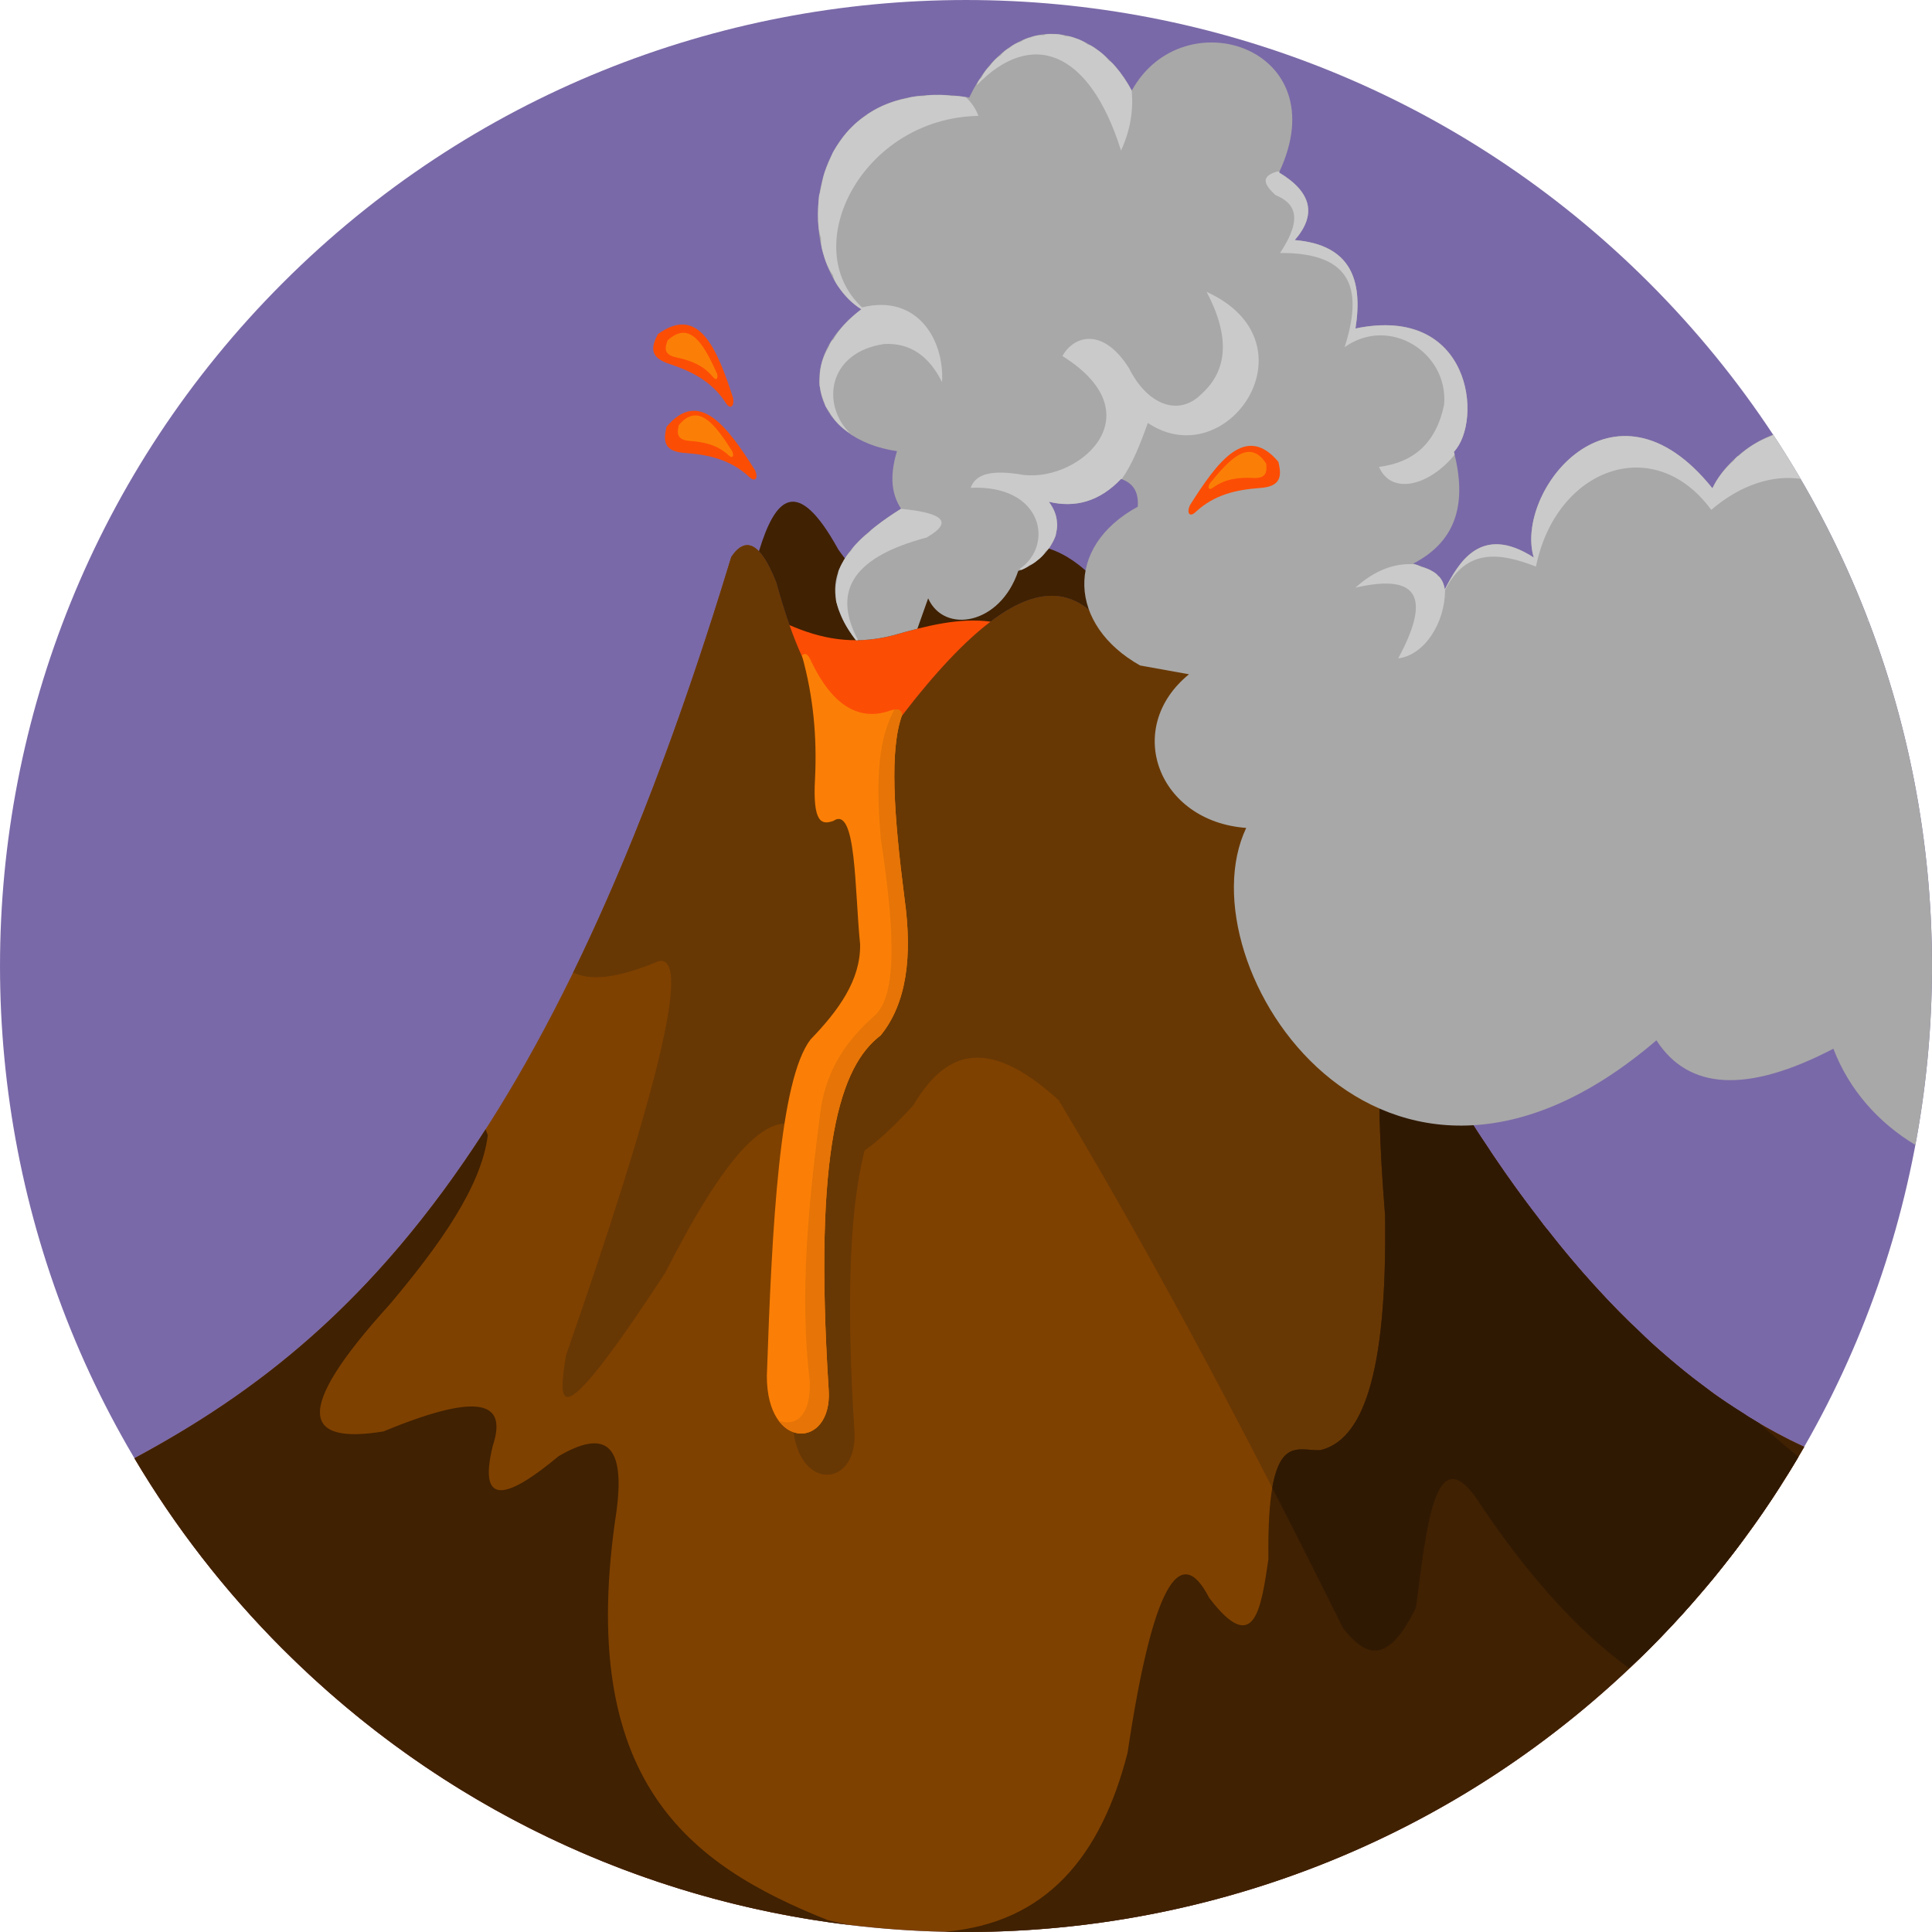 <svg id="_лой_2" xmlns="http://www.w3.org/2000/svg" width="1080" height="1080" viewBox="0 0 1080 1080"><g id="Nature01_332003860"><g id="Nature01_332003860-2"><path d="M158.11 158.11c210.8-210.81 552.98-210.81 763.78.0 210.81 210.8 210.81 552.98.0 763.78-210.8 210.81-552.98 210.81-763.78.0-210.81-210.8-210.81-552.98.0-763.78h0z" fill="#7a69a8" fill-rule="evenodd"/><path d="M158.1 921.89c-32.73-32.73-60.37-68.62-82.95-106.7 116.6-62.84 231.13-165.77 333.61-503.84 8.42-12.54 16.83-7.06 25.24 14.45 19.17 69.96 43.02 88.6 69.8 74.83 66.03-86.08 97.02-77.04 118.97-43.47 8.45 5.97 15.39-1.67 20.05-29.92 1.82-22.65 17.91-45.09 47.53 20.16 94.84 260.51 201.64 407.43 318.22 461.4-23.22 40.45-52.11 78.53-86.67 113.08-210.81 210.81-552.99 210.81-763.8.0h0z" fill="#7f4100" fill-rule="evenodd"/><path d="M824.8 836.84c-22.97-31.75-27.45 18.08-33.28 61.93-16.79 34.03-29.07 25.87-40.68 11.52-48.82-98.41-100.21-196.81-159-295.21-41.91-38.23-64.53-25.35-81.34 2.88-44.12 47.96-48.5 28.88-57.32 17.28-21.37-23.88-50.03 14.89-81.34 76.32-63.56 97.21-59.39 71.49-55.47 46.09 48.85-140.23 71.33-224.73 51.78-220.33-25.17 10.52-38.84 10.6-47.75 6.35 30.25-61.95 59.78-137.97 88.38-232.31 8.42-12.54 16.83-7.06 25.24 14.45 19.17 69.96 43.02 88.6 69.8 74.83 66.03-86.08 97.02-77.04 118.97-43.47 8.45 5.97 15.39-1.67 20.05-29.92.15-1.82.39-3.63.72-5.41 21.83 2.34 38.74 9.51 46.32 25.81 4.37 11.69 8.88 23.26 13.53 34.7 84.63 220.74 178.5 353.79 280.12 413.34 7.27 6.5 14.54 12.75 21.79 18.72-22.64 38.37-50.45 74.53-83.4 107.48-3.66 3.66-7.38 7.27-11.12 10.8-29.96-21.84-58.57-54.22-85.98-95.85h0z" fill="#683804" fill-rule="evenodd"/><path d="M527.96 1079.87c57.25-4.75 87.65-42.65 102.34-99.98 13.68-91.57 28.93-119.25 45.64-86.69 25.65 33.72 29.07 5.17 33.12-21.6-.96-73.74 15.6-59.99 29.19-60.99 22.6-5.62 37.35-39.53 36-131.41-6.55-81.85-2.44-113.93 6.37-124.09 70.79 133.97 147.01 216.25 227.95 253.71-23.22 40.45-52.11 78.53-86.67 113.08-108.46 108.46-251.71 161.13-393.94 157.98h0zm-369.86-157.98c-32.73-32.73-60.37-68.62-82.95-106.7 66.75-35.97 132.81-85.08 196.33-183.91l1.2 3.33c-3.56 28.54-26.56 60.96-54.69 94.41-56.19 61.79-46.89 78.24-3.59 71.15 57.4-23.78 68.54-14.5 61.06 8.06-8.52 34.85 8.46 29.36 36.86 5.76 29.67-17.38 36.48-1.5 32.39 30.23-23.32 151.62 40.77 198.36 118.12 229.18 4.21 1.02 8.32 1.92 12.35 2.71-115.91-13.91-228.18-65.33-317.08-154.23h0z" fill="#402102" fill-rule="evenodd"/><path d="M824.8 836.84c-22.97-31.75-27.45 18.08-33.28 61.93-16.79 34.03-29.07 25.87-40.68 11.52-13-26.2-26.19-52.41-39.64-78.61 4.83-27.98 16.79-20.32 27.05-21.08 22.6-5.62 37.35-39.53 36-131.41-6.55-81.85-2.44-113.93 6.37-124.09.54 1.02 1.07 2.02 1.74 3.1 7.12 13.57 14.32 26.46 23.3 41.58 1.52 2.74 3.05 5.31 4.88 8.07 6.84 11.59 13.74 22.5 21.79 34.35 1.06 1.81 2.14 3.4 3.3 5.03 7.36 10.92 14.79 21.27 24.33 33.6 1.85 2.63 3.72 5.03 5.63 7.2 8.25 10.7 16.59 20.57 25.11 29.99.16.17.3.34.5.52 8.89 9.83 17.84 18.96 25.19 25.63 4.93 4.94 9.91 9.44 9.34 8.86 10.12 8.84 14.69 12.61 21.94 18.23-3.19-2.39-6.38-4.93 10.81 8.13-8.74-6.08 3 2.5 16.7 11 1.67 1.27 3.36 2.31 5.07 3.21 1.07.78 2.17 1.43 3.27 2.07 7.27 6.5 14.54 12.75 21.79 18.72-2.76 4.67-5.59 9.31-8.74 13.81-1.92 3.55-4.82 8.01-7.86 12.4-3.47 5.33-7.61 11.26-12.11 16.98-2.11 3.36-5.07 7.31-8.14 11.21-10.64 13.87-21.56 26.76-10.77 13.63-18.69 21.61-15.05 17.58-11.5 13.49-7.75 8.86-15.85 17.52-24.3 25.96-3.71 3.71-7.47 7.37-11.57 10.43-29.8-21.79-58.25-54.06-85.53-95.48h0z" fill="#301903" fill-rule="evenodd"/><path d="M434 325.81c-3.25-8.32-6.5-14.24-9.75-17.64 8.95-29.42 21.01-43.37 44.32-1.08 17.87 25.92 41.25 35.35 77.63 5.77 24.09-13.88 43.48-8.95 60.41 5.85 8.19 7.73 16.39 4.8 24.58-1.51 6.57-6.4 12.46-9 17.89-8.95-3.57 4.32-5.67 11.64-6.26 19-4.65 28.26-11.59 35.89-20.05 29.92-21.95-33.56-52.94-42.61-118.97 43.47-26.78 13.76-50.63-4.87-69.8-74.83h0z" fill="#402102" fill-rule="evenodd"/><path d="M441.32 349.43c17.13 7.44 35.67 11.6 58.59 5.55 18.4-5.29 36.68-9.79 53.82-7.47h.02c-14.04 10.6-30.47 27.72-49.96 53.12-23.47 12.06-44.69-.76-62.48-51.21h0zm181.45 7.73c-2.31-3.52-4.72-6.78-7.25-9.7 10.73-1.7 19.54-5.53 24.63-13.45l1.34.38h.02c-4.6 22.37-11.04 28.2-18.73 22.77h0z" fill="#fc4d05" fill-rule="evenodd"/><path d="M422.09 262.9c-15.58-24.67-31.35-45.95-49.5-24.3-1.68 7.25-2.2 13.99 10.9 14.66 12.73.97 24.96 3.69 35.24 13.26 3.6 3.46 5.24.59 3.36-3.61h0z" fill="#fc4d05" fill-rule="evenodd"/><path d="M409.81 222.47c-9.05-27.74-19.11-52.24-42.02-35.72-3.42 6.62-5.57 13.01 6.97 16.88 12.09 4.07 23.29 9.71 30.9 21.51 2.64 4.24 4.94 1.87 4.15-2.68h0z" fill="#fc4d05" fill-rule="evenodd"/><path d="M1024.87 586.24c-48.47 25.22-81.06 22.99-98.92-4.7-153.21 131.34-265.7-42.17-229.31-118.73-49.27-3.59-68.94-55.71-31.99-85.88l-27.34-4.93c-39.86-22.39-42.81-66.16-1.3-88.74.67-9-3.22-13.39-9.35-15.54-12.27 12.85-25.85 16.24-40.39 12.77 13.06 17.21-3.97 34.56-17.07 38.66-10.04 30.2-41.42 35.38-50.36 15.32l-6.18 17.45.16-.45c-4.29 1.07-8.6 2.27-12.92 3.51-7.63 2.01-14.76 2.9-21.53 2.9-20.73-27.4-14.24-48.75 25.34-73.52-4.92-7.45-6.81-17.3-2.29-32.17-45.45-6.54-60.15-48.9-19.96-79.32-41.25-25.8-35.22-133.71 60.37-118.38 23.11-48.62 68.85-44.93 90.84-3.84 28.64-52.09 115.33-24.11 82.33 45.76 18.38 11.06 21.07 23.68 8.77 37.78 31.13 2.62 38.26 22.03 33.94 49.43 64.72-13.46 71.41 51.41 55.04 68.93 6.98 27.18 2.6 49.42-22.74 62.5 7.63 2.76 16.19 4.43 17.64 14.43 7.62-14.71 20.03-36.98 49.73-17.83-10.98-36.57 44.12-108.21 99.87-38.7 5.69-12.11 18.66-24.18 33.94-29.97 78.35 118.81 104.85 261.84 79.51 397.05-20.24-12.16-36.87-30.4-45.84-53.81h0z" fill="#a8a8a8" fill-rule="evenodd"/><path d="M781.6 368.06c16.9-31.35 14.12-48.32-23.92-39.55 10.93-9.85 22.04-13.91 33.3-13.06.78.23 2.17.68 3.37 1.36 2.56.64 4.96 1.58 7.01 2.93.97.55 1.91 1.27 2.56 2.33.63.26 1.1.82 1.5 1.46 1.11 1.56 1.89 3.51 2.24 5.96 7.62-14.71 20.03-36.98 49.73-17.83-10.98-36.57 44.12-108.21 99.87-38.7 2.53-5.38 6.49-10.75 11.86-15.43.97-1.46 2.34-2.69 2.76-2.65 4.89-4.58 10.93-8.41 17.58-10.88.55-.32 1.16-.63 1.82-.92 5.33 8.1 10.42 16.3 15.28 24.6-15.43-2.26-33.33 3.09-49.96 17.33-32.09-43.65-86.82-23.28-97.99 31.71-20.15-7.85-38.94-10.44-50.83 13.18.03 18.16-11.37 36.27-26.17 38.14h0zm-303.05-10.17c-4.12-5.25-7.03-10.22-8.78-15-1.87-4.2-2.78-8.24-2.41-7.64-.53-5.98-.48-7.36 1.67-16.69-1.97 7.78-1.95 7.62-.18.49-1.22 2.85.17-1.21 2.67-5.45 1.05-1.96 2.39-3.94 4.23-5.72.66-1.35 1.84-2.72 3-3.89 1.94-2.14 4.2-4.29 6.99-6.36.94-1.13 2.34-2.29 3.72-3.33 4.07-3.21 8.76-6.46 14.07-9.78.05-.04.12-.09.2-.14l.03.05c22.21 2.17 30.11 6.95 14.18 16.07-44.28 11.74-51.69 32.13-38.28 57.38-.37.0-.74.02-1.11.02h0zm565.62-11.81c.09.23.17.45.26.67-.19.28-.4.57-.59.85.12-.5.22-1.01.33-1.52h0zm-473.41-27.46-.22-.17-.56-.43c19.24-12.95 13.35-47.11-27.37-45.34 3.07-8.72 13.6-9.49 26.52-7.7 31.46 6.72 78.74-32.22 24.78-65.95 6.4-11.64 22.82-16.17 37.24 6.85 10.46 20.82 27.86 26.88 40.2 14.62 15.14-13.39 16.27-32.48 3.14-57.36 62.31 28.39 11.85 103.1-32.85 73.3-4.18 11.69-8.49 22.75-14.6 31.41-.12-.04-.24-.08-.35-.12-6.14 6.42-12.6 10.48-19.34 12.51-6.75 2.01-13.78 2-21.04.26 3.04 4.02 4.45 8.03 4.53 11.88.12.0.14.28.1.54.08.99.02 2.09-.7 5.84.15.25-.92 3.05-2.54 5.6-.64 1.33-1.67 2.78-3.23 3.8-1 2.04-2.78 3.76-4.74 5.17-1.41 1.25-2.9 2.26-4.13 2.45-1.58 1.44-3.21 2.24-4.8 2.85h0zm200.12-57.64c19.37-2.39 31.99-13.35 36.39-34.81 2.46-29.03-30.48-49.94-55.63-32.11 9.8-30.53 5.86-52.91-36.1-52.64 13.1-19.57 8.34-27.9-2.52-32.36-6.1-5.6-8.9-10.45 1.07-13.2l1.11.06h.05c-.08.17-.17.35-.24.51 18.38 11.06 21.07 23.68 8.77 37.78 31.13 2.62 38.26 22.03 33.94 49.43 64.72-13.46 71.41 51.41 55.04 68.93.14.54.27 1.09.4 1.63-14.83 18-35.63 22.4-42.29 6.78h0zm-295.29-18.37c-.11-.1-.22-.21-.33-.31-5.25-3.31-9.23-7.47-11.73-12.16-.83-1.1-1.53-2.24-2.01-3.05.06.15.12.29.17.44-.28-.56-.48-.95-.6-1.2-.24-.44-.26-.52.0.0.11.19.25.45.43.76-2.43-6.49-2.44-6.59-3.28-11.31.03 1.6-.31-1.76.02-5.13.08-5.55 1.67-11.31 5.17-16.97.47-1.79 1.55-3.56 2.39-3.85 3.26-5.88 8.62-11.59 15.67-16.94-5.08-3.18-9.45-7.6-13.01-12.91-.07-.05-.12-.12-.11-.13-1.2-1.78-2.32-3.67-2.75-6.08-2.61-3.49-4.27-7.79-5.5-12.27-.76-2.66-1.36-5.41-1.14-8.31-1.38-4.09-1.73-8.52-1.71-12.89-.02-7.67 1.06-15.44.72-10.95 1.63-7.55 2.18-10.08 2.32-10.75.0.0.0.02.0.03.04-.21.08-.39.0-.03.77-2.84 1.77-5.63 5.08-12.87-.47.61 1.61-3.18 4.19-6.81 3.97-5.77 9.02-10.86 15.28-14.89-.14-.09.34-.4.88-.68 6.16-4.04 13.46-7.06 22.07-8.59.03-.2.81-.35 1.63-.44 1.96-.41 4.34-.73 7.05-.65 2.04-.51 4.77-.63 7.64-.57 2.23-.07 4.96.03 8.04.57 1.75-.2 4.65.11 7.75.69 3.06 2.8 5.45 6.24 7.04 10.42-64.97 1.22-101.51 73.13-65.07 107.05 30.65-7.6 46.06 17.83 44.72 41.78-7.24-14.58-17.84-22.05-32.31-21.32-31.85 4.71-35.24 34.17-19.04 50.02.09.06.18.12.27.17.02.06.03.11.06.15.26.26.54.51.82.75-.33-.21-.65-.42-.82-.75h0zM626.67 84.18c-17.88-57.02-50.65-67.8-80.68-36.48.62-2.02 1.49-3.39 2.57-4.21 1.49-3 3.24-5.3 4.56-6.42 1.99-2.75 4.14-4.94 5.97-5.9 1.77-2.2 3.71-3.7 5.14-4.37 1.75-1.52 4.1-2.89 6.58-3.51 1.37-1.21 3.39-2 5.45-2.43 1.97-.83 4.45-1.36 6.95-1.17 1.49-.68 3.51-.79 5.51-.59 2.14-.12 4.65.17 7.09 1.16 1.55-.17 3.43.35 5.29 1.11 2.27.65 4.75 1.76 7.06 3.56 1.5.31 3.14 1.35 4.73 2.56 2.44 1.63 4.91 3.71 7.11 6.46 1.25.68 2.44 1.96 3.58 3.34 3.33 3.84 6.37 8.3 9.05 13.31.99 10.86-.64 22-5.97 33.58h0z" fill="#cacaca" fill-rule="evenodd"/><path d="M665.14 282.48c15.58-24.67 31.35-45.94 49.5-24.3 1.69 7.25 2.21 13.99-10.9 14.66-12.73.97-24.96 3.7-35.24 13.26-3.6 3.46-5.24.59-3.36-3.61h0z" fill="#fc4d05" fill-rule="evenodd"/><path d="M409.35 252.33c-9.42-14.9-18.95-27.75-29.91-14.68-1.02 4.38-1.34 8.45 6.59 8.86 7.68.59 15.08 2.23 21.28 8.01 2.18 2.09 3.17.35 2.04-2.19h0z" fill="#fb7f06" fill-rule="evenodd"/><path d="M400.84 208.86c-7.29-16.05-14.96-30.1-27.61-18.65-1.61 4.2-2.48 8.19 5.31 9.68 7.53 1.63 14.62 4.27 19.99 10.85 1.86 2.37 3.08.79 2.31-1.88h0z" fill="#fb7f06" fill-rule="evenodd"/><path d="M676.35 270.18c11.12-13.67 22.11-25.3 31.44-11.03.49 4.47.31 8.56-7.59 8.01-7.7-.33-15.23.42-22.09 5.42-2.4 1.82-3.19-.02-1.76-2.41h0z" fill="#fb7f06" fill-rule="evenodd"/><path d="M443.61 800.64c9.88 3.39 20.81-5.15 19.64-23.51-8.65-135.74 6.47-181.2 29.04-198.32 14.52-17.86 17.85-44.12 13.39-76.21-4.25-33.04-6.68-60.37-5.41-80.51 3.32.19 6.71-.26 10.2-1.3 4.4-1.7 7.73-1.89 8.26 1.82-7.11 19.4-4.79 55.23 1.35 103.02 4.46 32.1 1.13 58.35-13.39 76.22-22.57 17.12-37.69 62.58-29.04 198.31 1.95 30.53-29.56 33.91-34.04.48h0zm26.41-342.59c4.13 1.63 6.15 11.67 7.44 24.63-4.92.74-8.68-2.78-7.44-24.63h0z" fill="#683804" fill-rule="evenodd"/><path d="M504.32 399.57c-7.11 19.41-4.79 55.24 1.35 103.02 4.46 32.09 1.13 58.35-13.39 76.21-22.57 17.12-37.69 62.58-29.04 198.32 2.1 32.92-34.7 34.26-34.56-8.07 2.92-85.75 7.21-165.47 24.42-187.98 15.68-16.21 28.01-33.21 27.72-53.1-3.12-30.5-2.01-77.9-14.97-69.08-6.19 2.16-11.74 1.96-10.22-24.07 1.05-22.39-.81-45.14-7.37-68.48 1.53-1.16 3.14-1.7 5.34 3.68 11.92 24.57 26.27 32.55 42.46 27.74 4.4-1.7 7.73-1.9 8.26 1.82h0z" fill="#fb7f06" fill-rule="evenodd"/><path d="M435.18 794.08c8.6 3.52 18.43-1.48 17.43-22.41-5.75-47.94-.7-99.92 6.34-152.65 3.62-21.59 14.05-37.29 29.95-51.27 13.93-12.39 10.19-54.39 3.46-99.07-3.8-43.01 1.2-59.62 7.62-72.04 2.36-.31 3.99.42 4.35 2.92-7.11 19.41-4.79 55.24 1.35 103.02 4.46 32.09 1.13 58.35-13.39 76.21-22.57 17.12-37.69 62.58-29.04 198.32 1.53 24.01-17.63 31.22-28.07 16.95h0z" fill="#e67407" fill-rule="evenodd"/></g></g></svg>